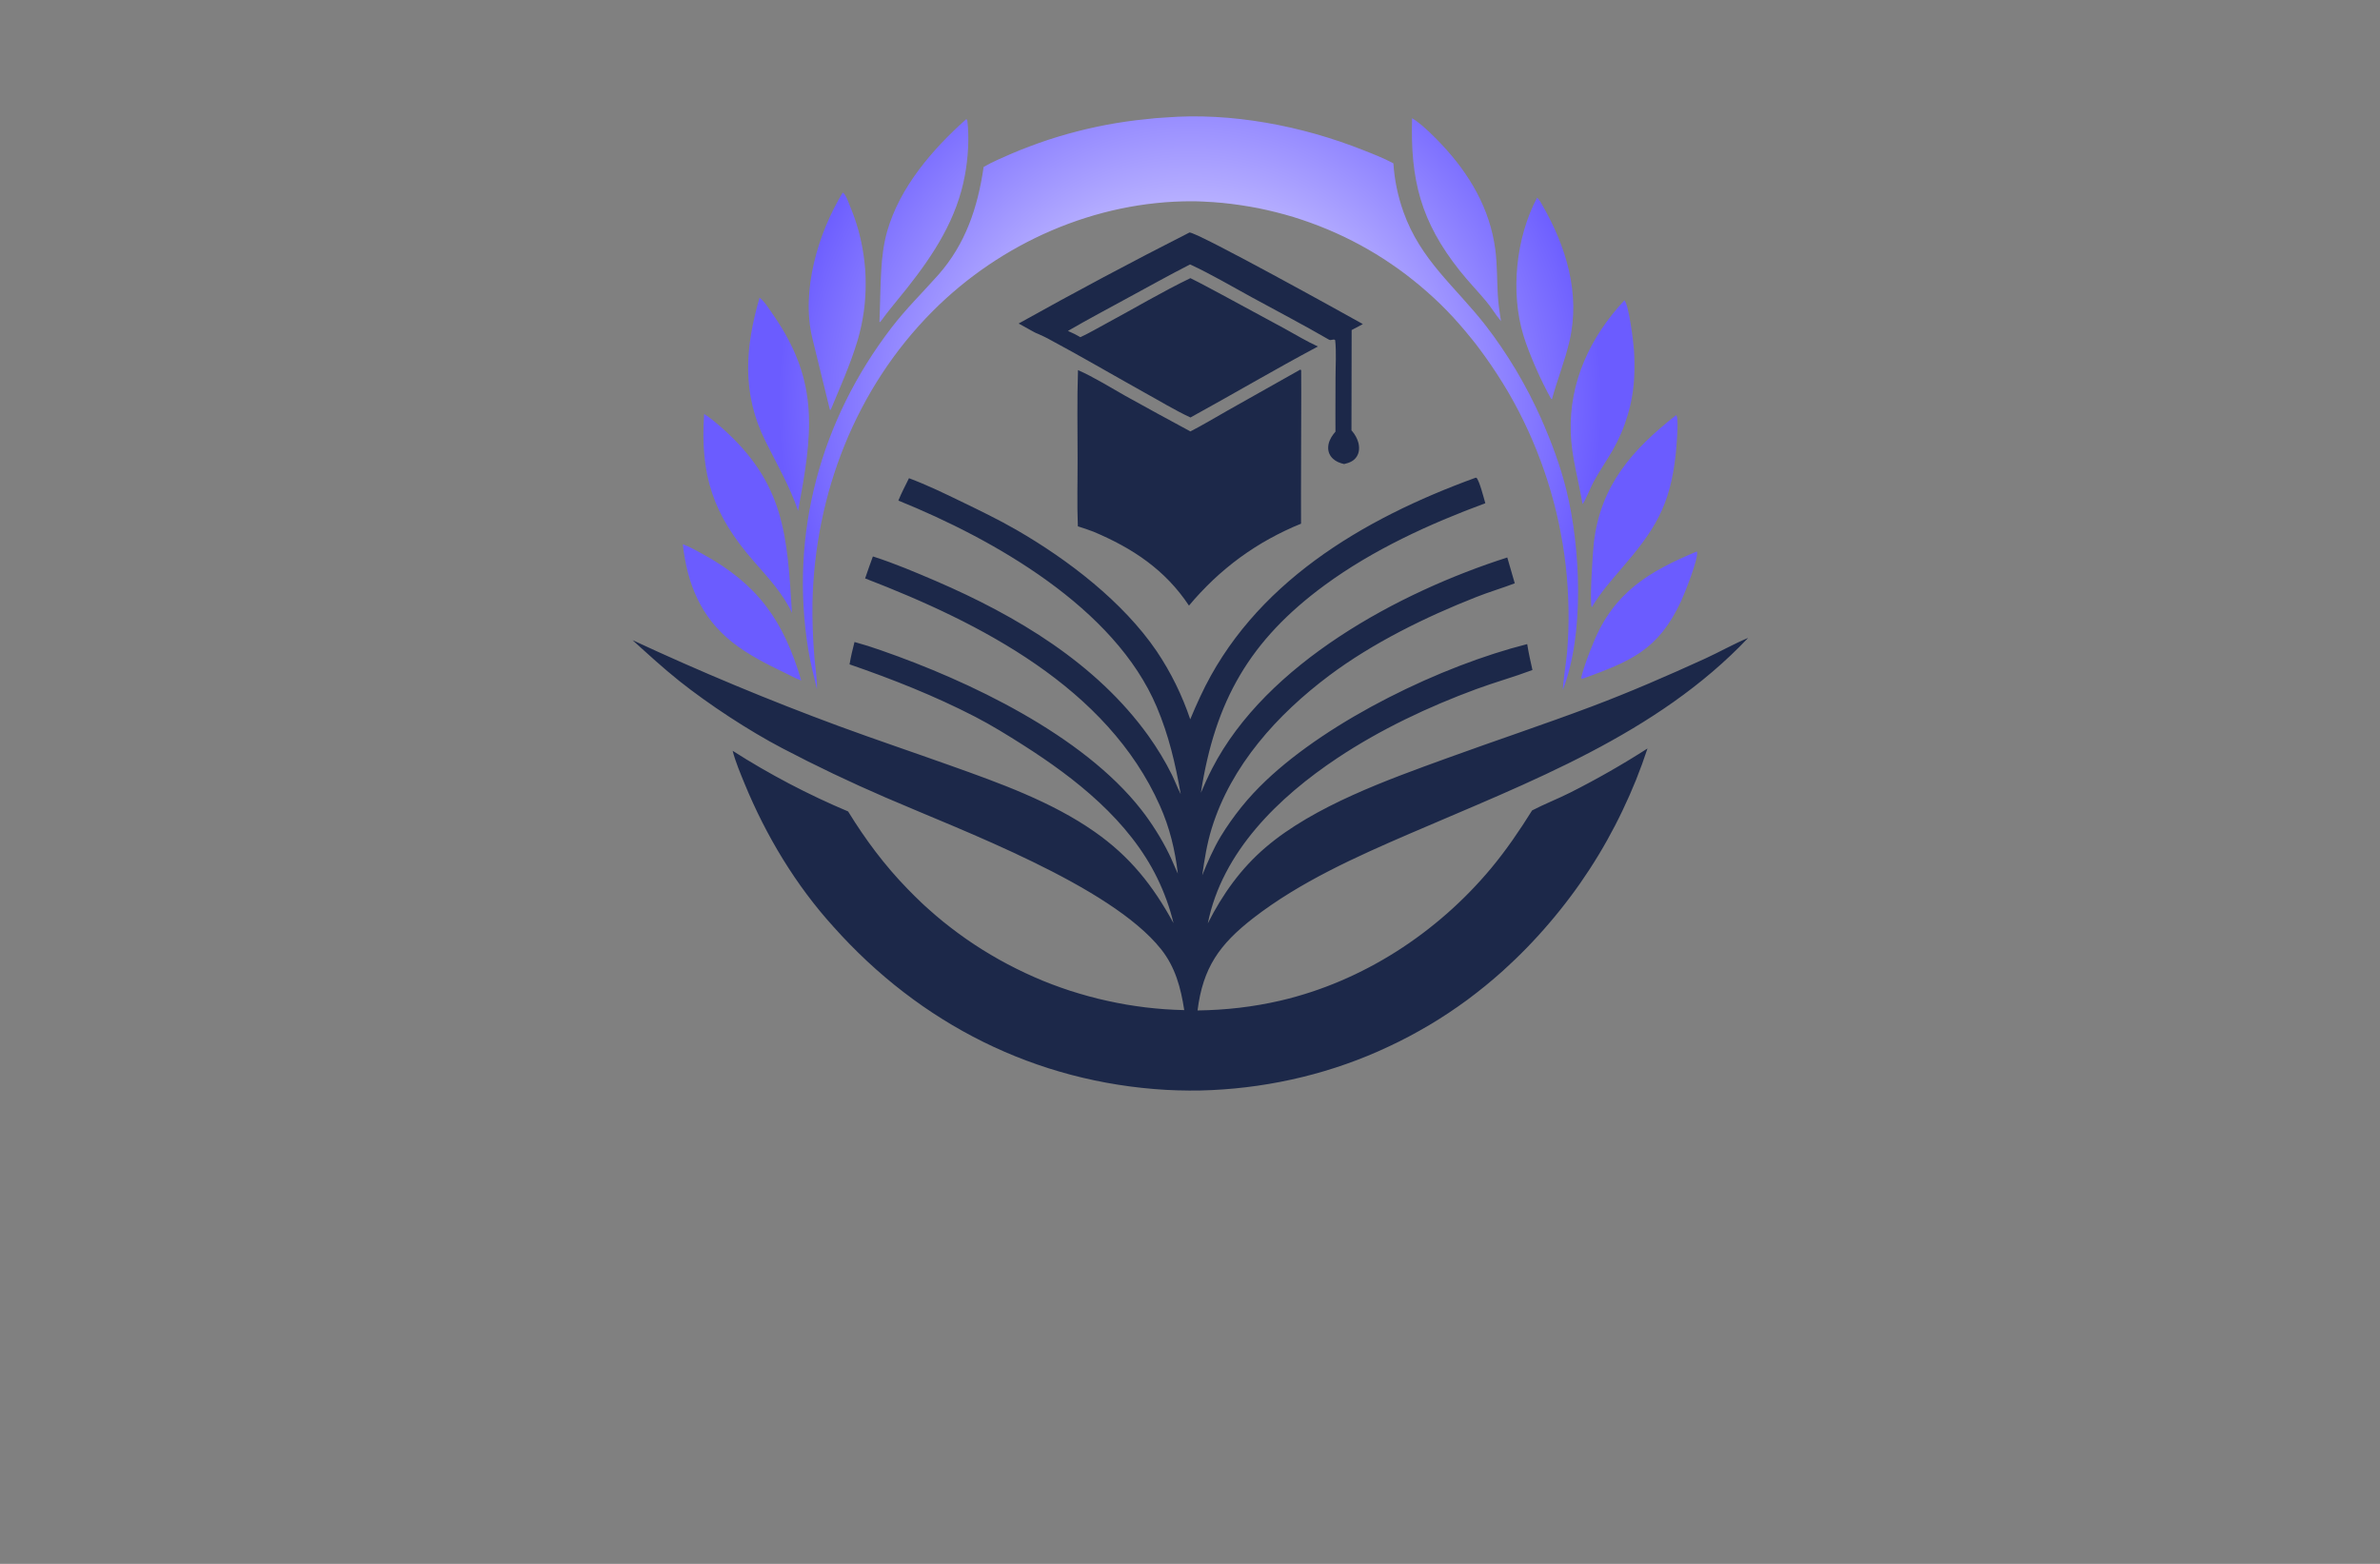 <?xml version="1.0" encoding="utf-8"?>
<!-- Generator: Adobe Illustrator 27.8.1, SVG Export Plug-In . SVG Version: 6.00 Build 0)  -->
<svg version="1.1" xmlns="http://www.w3.org/2000/svg" xmlns:xlink="http://www.w3.org/1999/xlink" x="0px" y="0px"
	 viewBox="0 0 350 230" style="enable-background:new 0 0 350 230;" xml:space="preserve">
<rect x="0" y="0" width="350" height="230" fill="#808080" stroke="none"/>
<style type="text/css">
	.st0{fill:#FF7F00;}
	.st1{fill:#893700;}
	.st2{fill:#29ABE2;}
	.st3{fill:#F2C0AA;}
	.st4{fill:#1C75BC;}
	.st5{fill:#FFC200;}
	.st6{fill:#911717;}
	.st7{fill:#C1272D;}
	.st8{fill:#F7931E;}
	.st9{fill:#2D828E;}
	.st10{fill:#93BC20;}
	.st11{fill:#CC781D;}
	.st12{fill:#FF5500;}
	.st13{fill:#C4C400;}
	.st14{fill:#017F6A;}
	.st15{fill:#0092FF;}
	.st16{fill:#09578C;}
	.st17{fill:#3B9FE2;}
	.st18{fill:#BE1E2D;}
	.st19{fill:#231F20;}
	.st20{fill:#FF9D00;}
	.st21{fill:#F15A29;}
	.st22{fill:#E5E6C6;}
	.st23{fill:#E5D7C7;}
	.st24{fill:#DCF7FF;}
	.st25{fill:#E2E5C7;}
	.st26{fill:#FDFFDC;}
	.st27{fill:#D3D3AE;}
	.st28{fill:#FFFFDE;}
	.st29{fill:#FFE5CC;}
	.st30{fill:#D4EEB8;}
	.st31{fill:#00406B;}
	.st32{fill:url(#SVGID_1_);}
	.st33{fill:#FDFDFC;}
	.st34{fill:url(#SVGID_00000178901485710104395400000017775404851564370058_);}
	.st35{fill:#372E2D;}
	.st36{fill:#2390BA;}
	.st37{fill:url(#SVGID_00000062182234239817817720000015411356892213299873_);}
	.st38{fill:url(#SVGID_00000163063499997938627240000010584140496781672358_);}
	.st39{fill:#1C2849;}
	.st40{fill:#162C33;}
	.st41{fill:#172E34;}
	.st42{fill:#F7FBFC;}
	.st43{fill:#212655;}
	.st44{fill:url(#SVGID_00000141427400978410135430000007785010054654158998_);}
	.st45{fill:#465A9B;}
	.st46{fill:#F3A75E;}
	.st47{fill:url(#SVGID_00000119826565547376011190000000730713991051694493_);}
	.st48{fill:#E66546;}
	.st49{fill:url(#SVGID_00000045584042477110635170000010470930075564697483_);}
	.st50{fill:url(#SVGID_00000013903354695749636590000013384159220509861261_);}
	.st51{fill:#68488A;}
	.st52{fill:url(#SVGID_00000088852615594242355510000005128413151931047050_);}
	.st53{fill:#1C375E;}
	.st54{fill:#02A4F7;}
	.st55{fill:#062768;}
	.st56{fill:#0F6AAD;}
	.st57{fill:#FEFEFE;}
	.st58{fill:#2F92AA;}
	.st59{fill:#F99F0D;}
	.st60{fill:#EB473F;}
	.st61{fill:url(#SVGID_00000085952354202886417620000010193294233100222114_);}
	.st62{fill:#FDFDFD;}
	.st63{fill:#1A313F;}
	.st64{fill:url(#SVGID_00000069357782625924966210000016713717517746078379_);}
	.st65{fill:url(#SVGID_00000103253193462146005280000007871055263648805253_);}
	.st66{fill:#0E5490;}
	.st67{fill:#71B7CB;}
	.st68{fill:#543450;}
	.st69{fill:#F7872D;}
	.st70{fill:#0F2257;}
	.st71{fill:#F98F34;}
	.st72{fill:#1E5D95;}
	.st73{fill:url(#SVGID_00000003811764863681105230000001866388251793123972_);}
	.st74{fill:#1B3A6A;}
	.st75{fill:#F3682F;}
	.st76{fill:#DD3136;}
	.st77{fill:#2587C3;}
</style>
<g id="Logo1">
</g>
<g id="Logo2">
</g>
<g id="Logo3">
</g>
<g id="Logo4">
</g>
<g id="Logo5">
</g>
<g id="Logo6">
</g>
<g id="Logo7">
</g>
<g id="Logo8">
</g>
<g id="Logo9">
</g>
<g id="Logo10">
</g>
<g id="Logo11">
</g>
<g id="Logo12">
</g>
<g id="Layer_13">
</g>
<g id="Layer_14">
</g>
<g id="Layer_15">
	<g>
		<radialGradient id="SVGID_1_" cx="174.994" cy="59.281" r="60.584" gradientUnits="userSpaceOnUse">
			<stop  offset="0" style="stop-color:#FFFFFF"/>
			<stop  offset="1" style="stop-color:#6B5CFF"/>
		</radialGradient>
		<path class="st32" d="M249.53,81.11c0.01,0.02,0.02,0.04,0.03,0.06c0.24,0.97-1.84,6.17-2.35,7.26
			c-3.36,7.23-7.46,8.84-14.55,11.42c-0.06-0.04-0.09-0.12-0.13-0.18c0.43-1.75,1.13-3.53,1.82-5.2
			C237.37,87.09,242.51,84.04,249.53,81.11z M100.41,80.04c0.99,0.36,1.99,0.93,2.92,1.44c8.15,4.45,11.92,9.85,14.5,18.6
			c-0.8-0.27-1.59-0.74-2.36-1.1c-2.73-1.32-5.42-2.65-7.81-4.55C103.02,90.74,101.06,85.82,100.41,80.04z M226.04,29.08
			c0.34,0.26,0.57,0.73,0.78,1.1c3.49,6.08,5.62,12.97,3.99,19.99c-0.67,2.89-1.8,5.68-2.58,8.54l-0.12-0.04
			c-1.44-2.57-3.21-6.51-4.07-9.32C222.1,43.02,222.92,34.95,226.04,29.08z M103.55,60.88c0.9,0.56,1.74,1.29,2.54,1.98
			c9.32,8.22,9.66,15.84,10.38,27.29c-1.34-2.88-3.54-5.22-5.61-7.59C104.88,75.73,102.94,69.94,103.55,60.88z M246.48,61.06
			c0.07,0.08,0.09,0.1,0.12,0.22c0.26,0.89-0.07,4.48-0.17,5.5c-0.81,7.67-3.14,11.24-8.04,16.91c-1.54,1.79-3.1,3.59-4.31,5.63
			c-0.34-0.74,0.15-8.14,0.31-9.52C235.39,71.33,240.08,66.1,246.48,61.06z M111.7,43.78c0.76,0.57,1.51,1.81,2.06,2.6
			c6.9,9.99,5.65,17.62,3.61,28.75c-1.24-3.64-3.09-6.79-4.79-10.22C109.05,57.84,109.58,51.09,111.7,43.78z M238.89,44.16
			c0.67,0.78,1.31,6.08,1.4,7.33c0.08,1.25,0.09,2.5,0.04,3.75c-0.02,0.48-0.05,0.97-0.1,1.45c-0.05,0.48-0.11,0.96-0.19,1.44
			c-0.08,0.48-0.17,0.95-0.28,1.43c-0.11,0.47-0.23,0.94-0.37,1.41c-0.14,0.47-0.29,0.93-0.45,1.38c-0.16,0.46-0.34,0.91-0.53,1.35
			c-0.19,0.45-0.4,0.89-0.61,1.32c-0.22,0.43-0.45,0.86-0.69,1.28c-0.91,1.57-1.95,3.06-2.81,4.66c-0.34,0.63-1.24,2.86-1.58,3.17
			c-0.57-3.52-1.62-6.94-1.73-10.53C230.75,56.16,233.88,49.53,238.89,44.16z M123.93,28.32c0.44,0.24,0.85,1.45,1.04,1.92
			c0.08,0.2,0.16,0.39,0.24,0.59c0.08,0.2,0.15,0.4,0.23,0.6c0.07,0.2,0.15,0.4,0.22,0.6c0.07,0.2,0.14,0.4,0.2,0.6
			c0.07,0.2,0.13,0.41,0.19,0.61c0.06,0.2,0.12,0.41,0.18,0.61c0.06,0.2,0.11,0.41,0.16,0.62c0.05,0.21,0.1,0.41,0.15,0.62
			c0.05,0.21,0.09,0.41,0.14,0.62c0.04,0.21,0.08,0.42,0.12,0.63c0.04,0.21,0.08,0.42,0.11,0.63c0.03,0.21,0.07,0.42,0.1,0.63
			c0.03,0.21,0.06,0.42,0.08,0.63c0.03,0.21,0.05,0.42,0.07,0.63c0.02,0.21,0.04,0.42,0.06,0.64c0.02,0.21,0.03,0.42,0.04,0.64
			c0.01,0.21,0.02,0.42,0.03,0.64c0.01,0.21,0.01,0.43,0.01,0.64c0,0.21,0,0.43,0,0.64c0,0.21-0.01,0.43-0.01,0.64
			c-0.01,0.21-0.02,0.42-0.03,0.64c-0.01,0.21-0.02,0.42-0.04,0.64c-0.02,0.21-0.03,0.42-0.05,0.64c-0.02,0.21-0.04,0.42-0.07,0.63
			c-0.02,0.21-0.05,0.42-0.08,0.63c-0.03,0.21-0.06,0.42-0.1,0.63c-0.03,0.21-0.07,0.42-0.11,0.63c-0.04,0.21-0.08,0.42-0.12,0.63
			c-0.04,0.21-0.09,0.42-0.14,0.62c-0.05,0.21-0.1,0.41-0.15,0.62c-0.05,0.21-0.11,0.41-0.16,0.62c-0.06,0.2-0.11,0.41-0.18,0.61
			c-1.02,3.39-2.51,6.68-3.86,9.95l-0.06,0.1l-0.1-0.03l-2.57-10.48C117.77,42.81,120.28,34.34,123.93,28.32z M207.66,17.38
			c0.18,0.11,0.35,0.22,0.52,0.34c1.36,0.99,2.59,2.22,3.75,3.44c4.14,4.38,7.18,9.49,7.97,15.55c0.28,2.18,0.24,4.36,0.36,6.54
			c0.07,1.34,0.26,2.66,0.48,3.98c-0.81-0.94-1.44-2.05-2.25-3c-1.26-1.49-2.61-2.9-3.83-4.43
			C208.94,32.59,207.39,26.44,207.66,17.38z M142.11,17.51l0.14,0.19c0.31,2.57,0.12,5.52-0.35,8.06
			c-1.17,6.41-4.55,11.61-8.52,16.63c-1.31,1.65-2.69,3.25-3.93,4.96l-0.12,0.01c0.11-2.52,0.11-5.04,0.26-7.56
			c0.11-1.93,0.34-3.89,0.87-5.76C132.31,27.53,137.14,21.93,142.11,17.51z M171.39,17.28c9.68-0.78,20.11,1.23,29.09,4.8
			c1.49,0.59,3.02,1.18,4.43,1.94c0.16,2.46,0.65,4.79,1.47,7.12c2.54,7.15,7.57,10.94,12.06,16.68c0.82,1.06,1.6,2.13,2.35,3.24
			c0.75,1.1,1.47,2.23,2.15,3.37c0.68,1.15,1.33,2.31,1.95,3.5c0.61,1.18,1.19,2.39,1.74,3.61c1.5,3.41,2.84,6.96,3.73,10.58
			c2.07,8.41,2.67,21.14-0.53,29.34c0.08-1.86,0.47-3.74,0.63-5.6c0.04-0.53,0.08-1.06,0.11-1.59c0.03-0.53,0.05-1.06,0.07-1.59
			c0.02-0.53,0.03-1.06,0.03-1.59c0-0.53,0-1.06-0.01-1.59c-0.01-0.53-0.02-1.06-0.05-1.59c-0.02-0.53-0.05-1.06-0.08-1.59
			c-0.03-0.53-0.08-1.06-0.12-1.58c-0.05-0.53-0.1-1.05-0.16-1.58c-0.06-0.53-0.13-1.05-0.2-1.58c-0.07-0.52-0.15-1.05-0.24-1.57
			c-0.09-0.52-0.18-1.04-0.28-1.56c-0.1-0.52-0.2-1.04-0.31-1.56c-0.11-0.52-0.23-1.03-0.35-1.55c-0.12-0.51-0.25-1.03-0.39-1.54
			c-0.14-0.51-0.28-1.02-0.43-1.53c-0.15-0.51-0.3-1.01-0.46-1.52c-0.16-0.5-0.33-1.01-0.5-1.51c-0.17-0.5-0.35-1-0.54-1.5
			c-0.19-0.5-0.38-0.99-0.57-1.48c-0.2-0.49-0.4-0.98-0.61-1.47c-0.21-0.49-0.42-0.97-0.64-1.45c-0.22-0.48-0.45-0.96-0.68-1.44
			c-0.23-0.48-0.47-0.95-0.71-1.42c-0.24-0.47-0.49-0.94-0.75-1.4c-0.26-0.46-0.52-0.93-0.78-1.38c-0.27-0.46-0.54-0.91-0.82-1.36
			c-0.28-0.45-0.56-0.9-0.85-1.34c-0.29-0.44-0.58-0.89-0.88-1.32c-0.3-0.44-0.6-0.87-0.91-1.3c-0.31-0.43-0.62-0.86-0.94-1.28
			c-0.32-0.42-0.64-0.84-0.98-1.25c-0.33-0.41-0.67-0.82-1.01-1.23c-0.29-0.34-0.58-0.68-0.87-1.01c-0.29-0.33-0.59-0.66-0.89-0.99
			c-0.3-0.33-0.61-0.65-0.92-0.97c-0.31-0.32-0.62-0.63-0.94-0.94c-0.32-0.31-0.64-0.62-0.97-0.92c-0.33-0.3-0.66-0.6-0.99-0.89
			c-0.33-0.29-0.67-0.58-1.01-0.87s-0.68-0.57-1.03-0.84c-0.35-0.28-0.7-0.55-1.05-0.82c-0.35-0.27-0.71-0.53-1.07-0.79
			c-0.36-0.26-0.73-0.51-1.09-0.76c-0.37-0.25-0.74-0.5-1.11-0.74s-0.75-0.48-1.13-0.71c-0.38-0.23-0.76-0.46-1.15-0.68
			c-0.39-0.22-0.77-0.44-1.16-0.65c-0.39-0.21-0.78-0.42-1.18-0.62c-0.4-0.2-0.79-0.4-1.19-0.59c-0.4-0.19-0.8-0.38-1.21-0.56
			c-0.41-0.18-0.81-0.36-1.22-0.53c-0.41-0.17-0.82-0.34-1.24-0.5c-0.41-0.16-0.83-0.32-1.25-0.47c-0.42-0.15-0.84-0.3-1.26-0.44
			c-0.42-0.14-0.85-0.28-1.27-0.41c-0.43-0.13-0.85-0.26-1.28-0.37c-0.43-0.12-0.86-0.23-1.29-0.34c-0.43-0.11-0.86-0.21-1.3-0.31
			c-0.43-0.1-0.87-0.19-1.3-0.28c-0.44-0.09-0.87-0.17-1.31-0.24c-0.44-0.08-0.88-0.15-1.32-0.21c-0.44-0.07-0.88-0.12-1.32-0.18
			c-0.44-0.05-0.88-0.1-1.33-0.15c-0.44-0.04-0.89-0.08-1.33-0.11c-1.03-0.06-2.07-0.13-3.11-0.13
			c-14.25-0.04-28.13,6.1-38.15,16.14c-11.35,11.38-17.36,26.92-17.7,42.89c-0.04,2.67,0.06,5.33,0.28,7.99
			c0.13,1.51,0.39,3.05,0.38,4.57l0,0.16c-0.48-1.92-0.96-3.84-1.28-5.8c-2.76-17.06,1.78-33.74,12.27-47.4
			c2.12-2.76,4.53-5.11,6.83-7.7c4.04-4.56,5.83-9.97,6.69-15.9c1.28-0.74,2.69-1.34,4.05-1.93c0.9-0.38,1.8-0.75,2.72-1.09
			c0.91-0.35,1.83-0.67,2.76-0.98c0.93-0.3,1.86-0.59,2.8-0.85c0.94-0.26,1.89-0.51,2.84-0.73c0.95-0.22,1.91-0.43,2.87-0.61
			c0.96-0.18,1.92-0.34,2.89-0.48c0.97-0.14,1.94-0.26,2.91-0.35C169.44,17.41,170.41,17.33,171.39,17.28z"/>
		<path class="st39" d="M197.57,62.27c0.99,0.67,1.86,1.64,2.18,2.81c0.19,0.68,0.16,1.47-0.23,2.07c-0.44,0.68-1.1,0.92-1.86,1.1
			c-0.62-0.15-1.16-0.35-1.63-0.78c-0.47-0.43-0.72-1-0.71-1.63C195.34,64.35,196.59,63.24,197.57,62.27z M152.02,48.81
			c-0.74-0.41-1.48-0.81-2.22-1.23c8.29-4.63,16.66-9.09,25.13-13.39c1.3,0.04,22.74,11.93,25.49,13.47l-1.65,0.88l-0.03,17.5
			l-2.34,0c-0.02-3.49-0.02-6.97,0-10.46c0-1.82,0.14-3.75-0.05-5.55c-0.24-0.26-0.58,0.12-0.92-0.08
			c-3.72-2.16-7.55-4.15-11.33-6.22c-3-1.63-6-3.42-9.09-4.84c-3.07,1.57-6.09,3.26-9.12,4.9c-2.95,1.61-5.93,3.19-8.84,4.88
			c0.64,0.27,1.23,0.57,1.83,0.92c1.34-0.62,2.63-1.39,3.94-2.09c4.07-2.19,8.07-4.58,12.24-6.59c1.53,0.75,3.03,1.58,4.54,2.38
			l9.33,5.05c1.61,0.88,3.21,1.86,4.88,2.62c-6.31,3.36-12.47,7-18.74,10.44c-2.32-1.07-4.6-2.48-6.85-3.71
			c-4.98-2.78-9.18-5.25-14.18-7.93c-0.16-0.09-0.33-0.17-0.5-0.25l-0.94-0.43C152.39,49.01,152.2,48.91,152.02,48.81z
			 M191.23,54.35c0.04,0.04,0.1,0.07,0.12,0.13c0.05,0.12-0.06,20.4-0.02,22.54c-0.4,0.16-0.79,0.33-1.19,0.5
			c-0.39,0.17-0.78,0.35-1.17,0.54c-0.39,0.18-0.77,0.37-1.15,0.57c-0.38,0.2-0.76,0.4-1.14,0.61c-0.38,0.21-0.75,0.42-1.12,0.64
			c-0.37,0.22-0.73,0.45-1.1,0.68c-0.36,0.23-0.72,0.47-1.07,0.71c-0.35,0.24-0.7,0.49-1.05,0.74s-0.69,0.51-1.03,0.78
			c-0.34,0.26-0.67,0.53-1,0.81c-0.33,0.27-0.66,0.55-0.98,0.84c-0.32,0.28-0.64,0.57-0.95,0.87c-0.31,0.29-0.62,0.59-0.92,0.9
			c-0.3,0.3-0.6,0.61-0.9,0.93c-0.29,0.31-0.58,0.63-0.87,0.95c-0.28,0.32-0.56,0.65-0.84,0.98c-3.5-5.28-8.3-8.45-14.04-10.87
			c-0.76-0.29-1.52-0.55-2.3-0.79c-0.14-3.3-0.03-6.65-0.04-9.95c0-4.34-0.09-8.7,0.06-13.03c2.38,1.06,4.69,2.51,6.96,3.79
			c3.18,1.77,6.37,3.51,9.57,5.23c1.85-0.95,3.65-2.04,5.47-3.07L191.23,54.35z M217,70.26l0.13,0.01c0.44,0.45,1.08,2.99,1.3,3.74
			c-8.2,3.03-16.5,6.83-23.58,12.02c-11.09,8.14-16.16,17.06-18.25,30.57c0.52-1.21,1.06-2.41,1.66-3.58
			c7.96-15.46,27.48-25.94,43.4-31.03l1.1,3.8c-1.89,0.72-3.84,1.29-5.72,2.04c-7.39,2.91-15.2,6.75-21.55,11.51
			c-7.63,5.72-14.44,13.23-17.3,22.5c-0.7,2.27-1.06,4.55-1.39,6.89c0.79-1.95,1.63-3.89,2.71-5.7c0.46-0.75,0.94-1.49,1.45-2.21
			c0.51-0.72,1.04-1.42,1.59-2.11c0.55-0.69,1.13-1.35,1.73-2c0.6-0.65,1.22-1.27,1.86-1.88c9.45-8.98,25.86-16.93,38.45-20.1
			c0.2,1.28,0.49,2.54,0.77,3.81c-2.71,1.02-5.52,1.8-8.24,2.8c-7.08,2.61-14.13,5.95-20.42,10.13
			c-8.64,5.75-16.97,13.78-19.08,24.33c2.17-4.28,4.86-8.07,8.53-11.2c7.13-6.08,17.96-9.94,26.72-13.12
			c7.04-2.56,14.15-4.92,21.17-7.56c5.68-2.14,11.22-4.55,16.74-7.07c2.11-0.97,4.16-2.14,6.3-3.03
			c-13.43,14.19-32.17,21.19-49.7,28.76c-7.93,3.42-16.22,7.13-23.08,12.45c-4.97,3.86-7.4,7.29-8.19,13.58
			c4.16-0.06,8.16-0.51,12.21-1.45c12.09-2.82,23.03-9.96,30.95-19.45c2.23-2.68,4.2-5.57,6.04-8.52c1.81-0.94,3.75-1.69,5.58-2.61
			c3.91-1.97,7.71-4.14,11.39-6.5c-0.26,0.78-0.53,1.56-0.81,2.33c-0.28,0.77-0.58,1.54-0.88,2.3c-0.31,0.76-0.63,1.52-0.96,2.27
			c-0.33,0.75-0.68,1.5-1.03,2.24c-0.36,0.74-0.72,1.48-1.1,2.21c-0.38,0.73-0.77,1.45-1.17,2.17c-0.4,0.72-0.82,1.43-1.24,2.13
			c-0.43,0.7-0.86,1.4-1.31,2.09c-0.45,0.69-0.91,1.37-1.38,2.05c-0.47,0.67-0.95,1.34-1.45,2c-0.49,0.66-1,1.31-1.51,1.95
			c-0.51,0.64-1.04,1.28-1.57,1.9c-0.53,0.63-1.08,1.24-1.63,1.85c-0.55,0.61-1.12,1.21-1.69,1.8c-0.57,0.59-1.16,1.17-1.75,1.74
			c-0.59,0.57-1.19,1.13-1.8,1.68c-0.42,0.38-0.84,0.75-1.27,1.11c-0.43,0.37-0.86,0.73-1.29,1.08c-0.44,0.35-0.87,0.7-1.32,1.05
			c-0.44,0.34-0.89,0.68-1.34,1.02c-0.45,0.33-0.91,0.66-1.37,0.98c-0.46,0.32-0.92,0.64-1.39,0.95c-0.47,0.31-0.94,0.62-1.41,0.91
			c-0.48,0.3-0.95,0.59-1.44,0.88c-0.48,0.29-0.97,0.57-1.46,0.84c-0.49,0.28-0.98,0.54-1.48,0.81c-0.5,0.26-1,0.52-1.5,0.77
			c-0.5,0.25-1.01,0.5-1.52,0.73c-0.51,0.24-1.02,0.47-1.53,0.7c-0.51,0.23-1.03,0.45-1.55,0.66s-1.04,0.42-1.57,0.62
			c-0.52,0.2-1.05,0.39-1.58,0.58c-0.53,0.19-1.06,0.37-1.59,0.54c-0.53,0.17-1.07,0.34-1.61,0.5c-0.54,0.16-1.08,0.32-1.62,0.46
			c-0.54,0.15-1.09,0.29-1.63,0.42c-0.55,0.13-1.09,0.26-1.64,0.38c-0.55,0.12-1.1,0.24-1.65,0.34c-0.55,0.11-1.1,0.21-1.66,0.3
			c-0.55,0.09-1.11,0.18-1.66,0.26c-0.56,0.08-1.11,0.15-1.67,0.22c-0.56,0.07-1.12,0.13-1.67,0.18c-0.56,0.05-1.12,0.1-1.68,0.14
			c-0.56,0.04-1.12,0.07-1.68,0.1c-0.56,0.03-1.12,0.04-1.68,0.06c-0.56,0.01-1.12,0.02-1.68,0.01c-0.56,0-1.12-0.01-1.68-0.03
			c-0.56-0.02-1.12-0.04-1.68-0.07c-19.19-1.1-36.19-9.69-48.94-24c-5.54-6.1-9.91-13.38-13.04-20.98
			c-0.65-1.59-1.35-3.23-1.78-4.89c2.7,1.73,5.47,3.33,8.3,4.82c2.84,1.49,5.73,2.86,8.68,4.1c2.54,4.13,5.36,7.92,8.75,11.4
			c0.33,0.34,0.66,0.68,1,1.01c0.34,0.33,0.68,0.66,1.02,0.99c0.35,0.33,0.69,0.65,1.05,0.96c0.35,0.32,0.71,0.63,1.07,0.94
			c0.36,0.31,0.73,0.61,1.09,0.91c0.37,0.3,0.74,0.59,1.12,0.88c0.38,0.29,0.75,0.58,1.14,0.86c0.38,0.28,0.77,0.56,1.16,0.83
			c0.39,0.27,0.78,0.54,1.18,0.8c0.4,0.26,0.79,0.52,1.2,0.77c0.4,0.25,0.81,0.5,1.22,0.74c0.41,0.24,0.82,0.48,1.23,0.71
			c0.41,0.23,0.83,0.46,1.25,0.68c0.42,0.22,0.84,0.44,1.27,0.65c0.42,0.21,0.85,0.42,1.28,0.62c0.43,0.2,0.86,0.4,1.3,0.59
			c0.43,0.19,0.87,0.38,1.31,0.56c0.44,0.18,0.88,0.35,1.32,0.52c0.44,0.17,0.89,0.33,1.34,0.49c0.45,0.16,0.9,0.31,1.35,0.46
			c0.45,0.15,0.9,0.29,1.36,0.42c0.45,0.14,0.91,0.27,1.37,0.39c0.46,0.12,0.92,0.24,1.38,0.36c0.46,0.11,0.92,0.22,1.39,0.32
			c0.46,0.1,0.93,0.2,1.39,0.29c0.47,0.09,0.93,0.18,1.4,0.26c0.47,0.08,0.94,0.15,1.41,0.22c0.47,0.07,0.94,0.13,1.41,0.19
			c0.47,0.06,0.94,0.11,1.41,0.15c0.47,0.04,0.95,0.08,1.42,0.12c0.47,0.03,0.95,0.06,1.42,0.08c0.47,0.02,0.95,0.04,1.42,0.05
			c-0.5-3.27-1.31-6.32-3.41-8.96c-7.46-9.38-29.37-17.47-40.51-22.31c-5.16-2.23-10.23-4.64-15.2-7.25
			c-4.91-2.57-10.81-6.44-15.14-9.89c-2.38-1.9-4.62-3.96-6.87-6c9.93,4.62,20.03,8.83,30.31,12.63c5.44,2,10.94,3.85,16.4,5.8
			c7.24,2.58,14.92,5.32,21.25,9.76c5.2,3.64,8.58,7.91,11.59,13.43c-0.27-1.14-0.61-2.27-1.01-3.37c-0.4-1.11-0.86-2.19-1.37-3.24
			c-4.12-8.45-11.98-14.65-19.74-19.59c-2.3-1.46-4.64-2.91-7.06-4.16c-5.95-3.07-12.14-5.52-18.46-7.7
			c0.19-1.11,0.44-2.19,0.73-3.29c1.32,0.36,2.62,0.77,3.91,1.23c12.95,4.5,29.64,12.44,38.24,23.41c1.55,1.98,2.99,4.27,4.1,6.53
			c0.47,0.95,0.84,1.94,1.3,2.89c-0.42-3.51-1.19-6.72-2.63-9.96c-7.75-17.44-26.45-26.93-43.36-33.45
			c0.35-1.08,0.76-2.15,1.14-3.23l0.14,0.04c3.1,1,6.11,2.28,9.1,3.56c11.86,5.11,23.62,12.1,31.28,22.78
			c1.28,1.79,2.47,3.74,3.45,5.72c0.45,0.91,0.79,1.86,1.25,2.75l0.05,0.1c-0.78-4.46-1.75-8.62-3.52-12.81
			c-6.17-14.63-24.02-24.69-38-30.36c0.45-1.12,1.03-2.21,1.56-3.29c2.64,0.99,5.19,2.22,7.72,3.45c2.72,1.32,5.46,2.64,8.08,4.15
			c7.56,4.36,15.67,10.56,20.63,17.85c0.52,0.78,1.02,1.57,1.48,2.37s0.91,1.63,1.32,2.47c0.41,0.84,0.8,1.69,1.15,2.55
			c0.36,0.86,0.68,1.74,0.98,2.62c0.47-1.13,0.96-2.25,1.48-3.36C184.21,85.85,200.35,76.31,217,70.26z"/>
	</g>
</g>
</svg>
